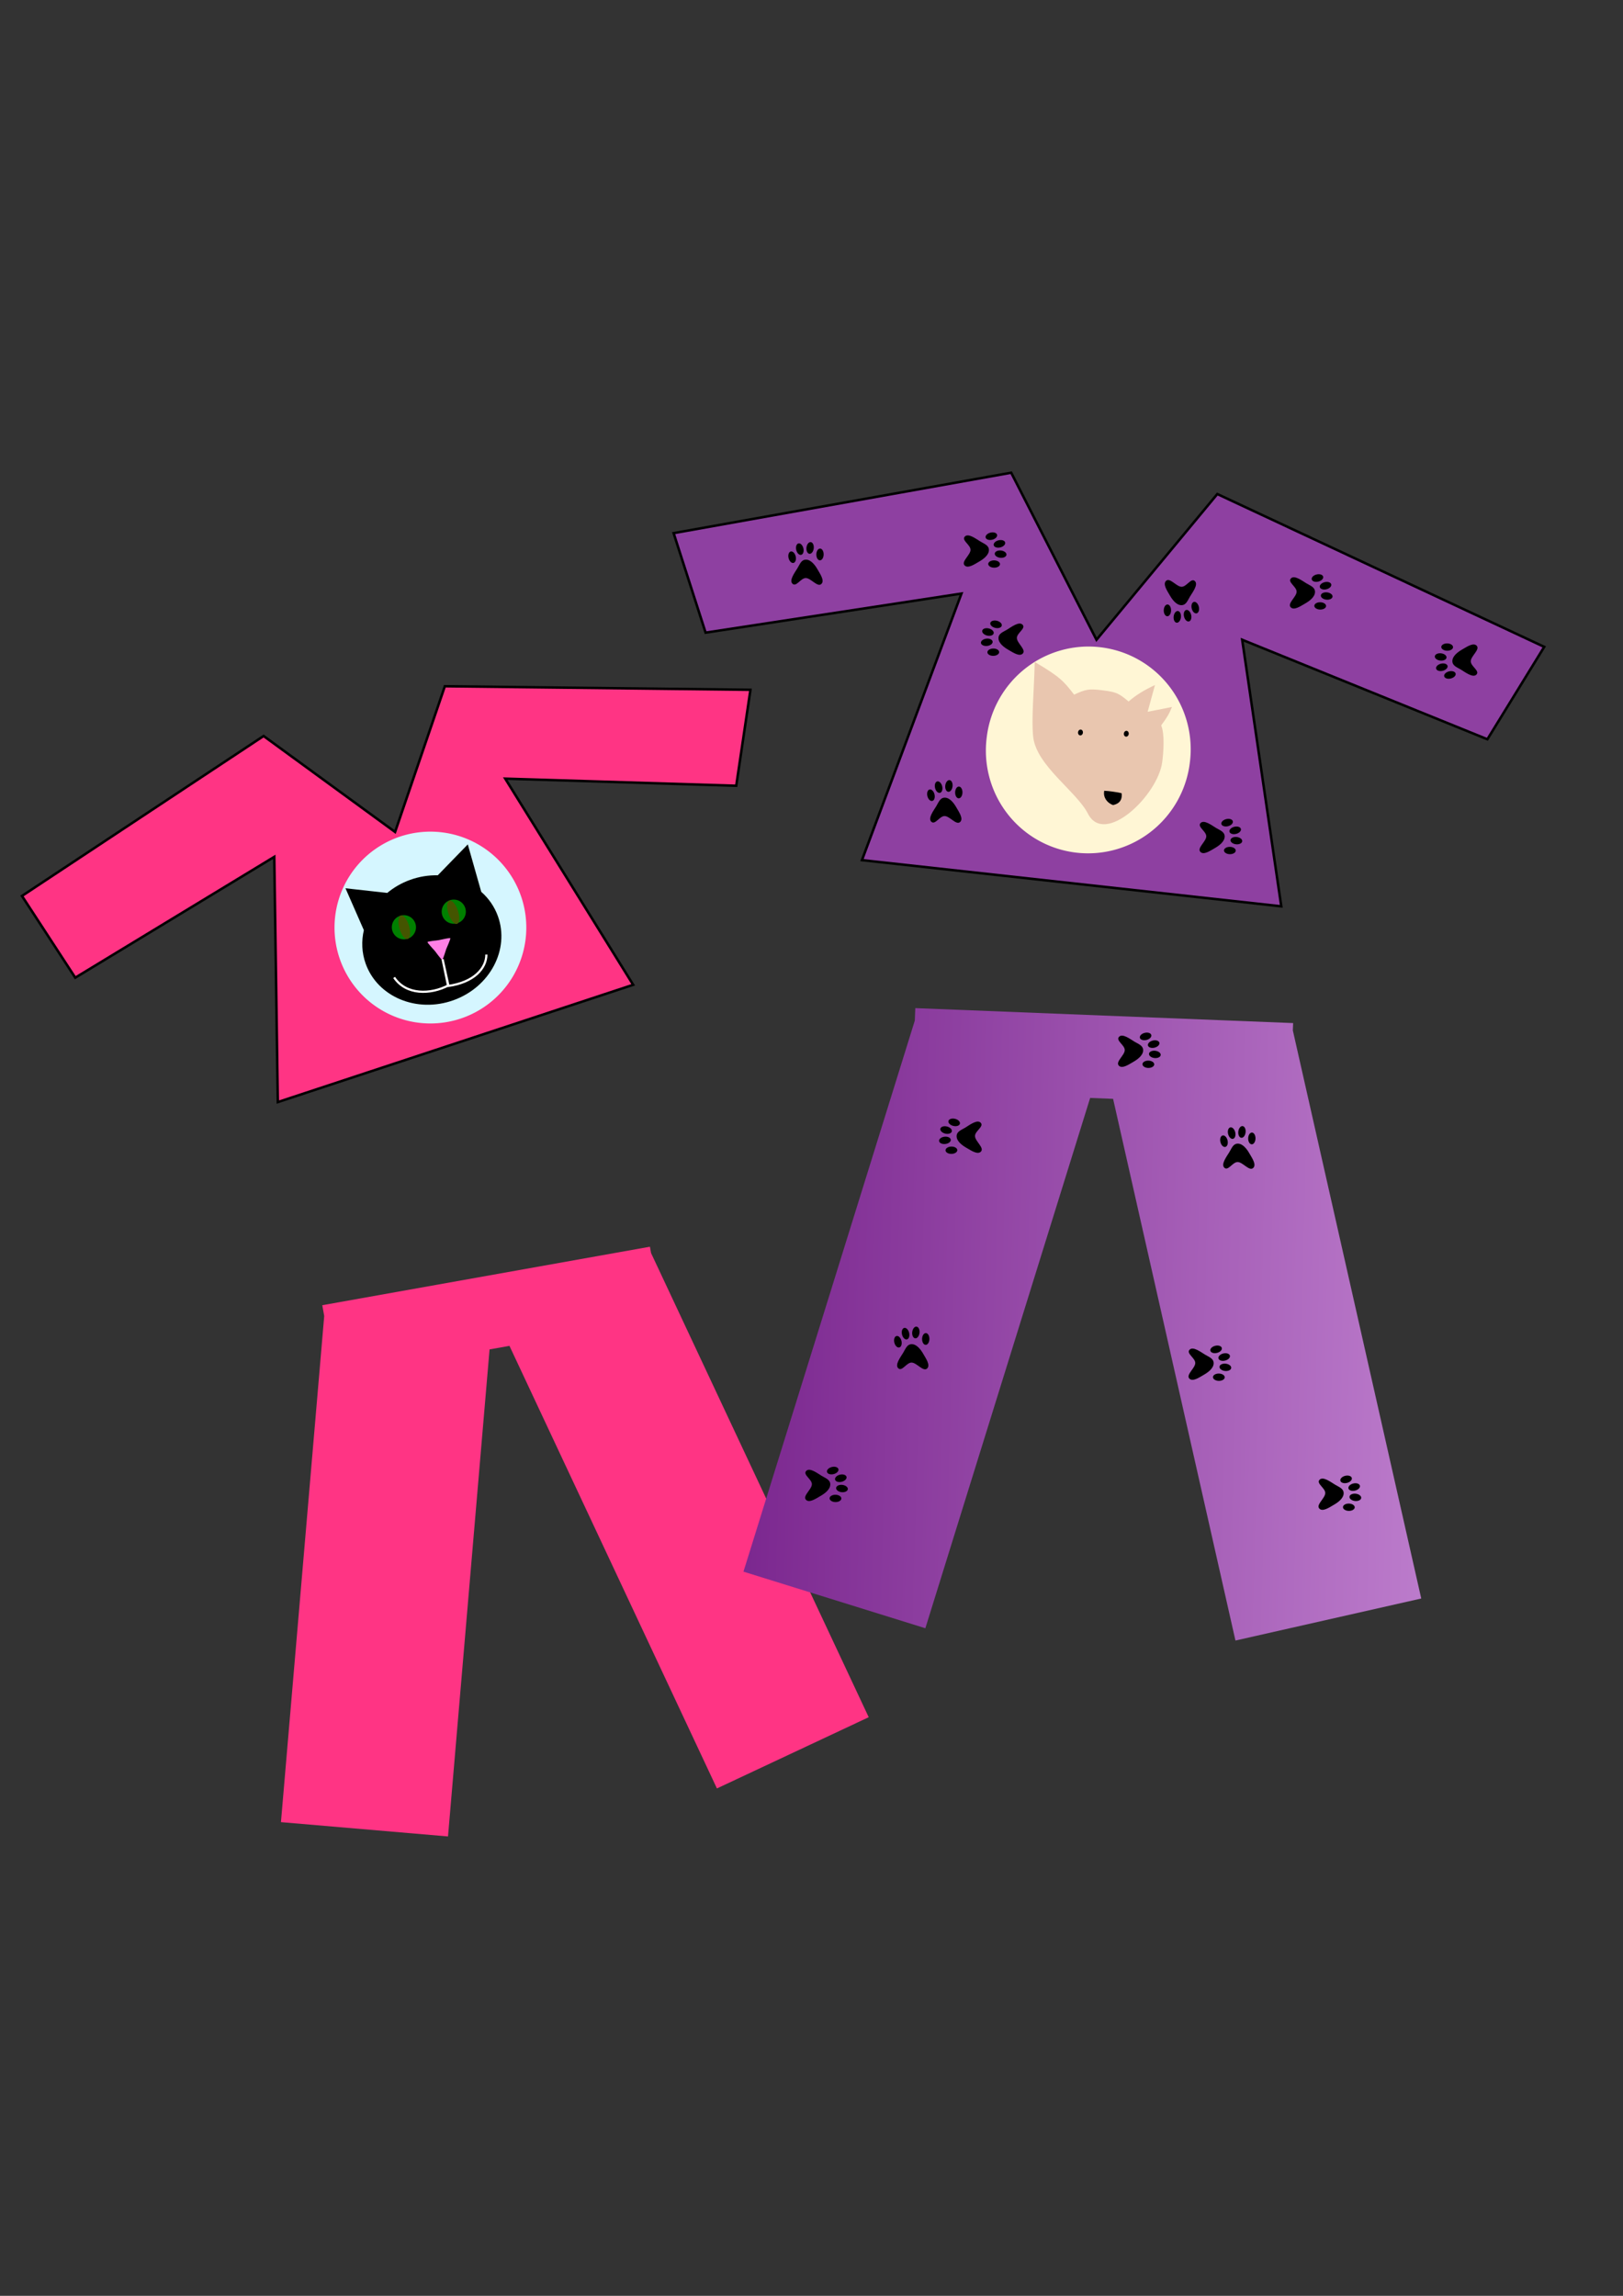 <?xml version="1.0" encoding="UTF-8" standalone="no"?>
<!-- Created with Inkscape (http://www.inkscape.org/) -->

<svg
   xmlns:dc="http://purl.org/dc/elements/1.1/"
   xmlns:cc="http://creativecommons.org/ns#"
   xmlns:rdf="http://www.w3.org/1999/02/22-rdf-syntax-ns#"
   xmlns:svg="http://www.w3.org/2000/svg"
   xmlns="http://www.w3.org/2000/svg"
   xmlns:xlink="http://www.w3.org/1999/xlink"
   xmlns:sodipodi="http://sodipodi.sourceforge.net/DTD/sodipodi-0.dtd"
   xmlns:inkscape="http://www.inkscape.org/namespaces/inkscape"
   width="744.094"
   height="1052.362"
   id="svg4915"
   version="1.1"
   inkscape:version="0.48.4 r9939"
   sodipodi:docname="pajamas2.svg">
  <rect width="100%" height="100%" fill="#333333" stroke="none"/>
  <defs
     id="defs4917">
    <linearGradient
       inkscape:collect="always"
       xlink:href="#linearGradient50743-9"
       id="linearGradient5747"
       x1="1120.8"
       y1="535.591"
       x2="1263.963"
       y2="448.708"
       gradientUnits="userSpaceOnUse" />
    <linearGradient
       id="linearGradient50743-9">
      <stop
         style="stop-color:#ff1b75;stop-opacity:1;"
         offset="0"
         id="stop50745-8" />
      <stop
         style="stop-color:#ffb7d3;stop-opacity:1;"
         offset="1"
         id="stop50747-5" />
    </linearGradient>
    <filter
       inkscape:collect="always"
       id="filter50062"
       color-interpolation-filters="sRGB">
      <feBlend
         inkscape:collect="always"
         mode="screen"
         in2="BackgroundImage"
         id="feBlend50064" />
    </filter>
    <linearGradient
       inkscape:collect="always"
       xlink:href="#linearGradient50727-2"
       id="linearGradient54887"
       gradientUnits="userSpaceOnUse"
       x1="920.835"
       y1="194.093"
       x2="964.313"
       y2="117.416"
       spreadMethod="pad" />
    <linearGradient
       id="linearGradient50727-2">
      <stop
         style="stop-color:#7b278f;stop-opacity:1;"
         offset="0"
         id="stop50729-2" />
      <stop
         style="stop-color:#d79fe5;stop-opacity:1;"
         offset="1"
         id="stop50731-4" />
    </linearGradient>
    <linearGradient
       inkscape:collect="always"
       xlink:href="#linearGradient50727-9"
       id="linearGradient54885"
       gradientUnits="userSpaceOnUse"
       gradientTransform="matrix(0.963,0.269,-0.269,0.963,757.436,-491.116)"
       x1="286.183"
       y1="380.017"
       x2="696.151"
       y2="374.967" />
    <linearGradient
       id="linearGradient50727-9">
      <stop
         style="stop-color:#7b278f;stop-opacity:1;"
         offset="0"
         id="stop50729-7" />
      <stop
         style="stop-color:#d79fe5;stop-opacity:1;"
         offset="1"
         id="stop50731-2" />
    </linearGradient>
    <linearGradient
       y2="374.967"
       x2="696.151"
       y1="380.017"
       x1="286.183"
       gradientTransform="matrix(1.086,0.043,-0.043,1.086,47.883,175.917)"
       gradientUnits="userSpaceOnUse"
       id="linearGradient5036"
       xlink:href="#linearGradient50727-9"
       inkscape:collect="always" />
    <filter
       inkscape:collect="always"
       id="filter50062-8"
       color-interpolation-filters="sRGB">
      <feBlend
         inkscape:collect="always"
         mode="screen"
         in2="BackgroundImage"
         id="feBlend50064-1" />
    </filter>
    <filter
       inkscape:collect="always"
       id="filter50062-5"
       color-interpolation-filters="sRGB">
      <feBlend
         inkscape:collect="always"
         mode="screen"
         in2="BackgroundImage"
         id="feBlend50064-18" />
    </filter>
  </defs>
  <sodipodi:namedview
     id="base"
     pagecolor="#ffffff"
     bordercolor="#666666"
     borderopacity="1.0"
     inkscape:pageopacity="0.0"
     inkscape:pageshadow="2"
     inkscape:zoom="0.98994949"
     inkscape:cx="477.92509"
     inkscape:cy="498.48433"
     inkscape:document-units="px"
     inkscape:current-layer="layer1"
     showgrid="false"
     inkscape:window-width="1871"
     inkscape:window-height="1056"
     inkscape:window-x="49"
     inkscape:window-y="24"
     inkscape:window-maximized="1" />
  <g
     inkscape:label="Layer 1"
     inkscape:groupmode="layer"
     id="layer1">
    <path
       inkscape:connector-curvature="0"
       id="rect47887"
       d="m 147.757,598.287 0.884,4.952 -19.832,232.002 76.59,6.557 19.049,-223.253 9.124,-1.629 95.114,202.875 69.591,-32.651 -99.782,-212.751 -0.521,-2.917 -150.217,26.814 z"
       style="fill:#ff3484;fill-opacity:1;stroke:none;display:inline;enable-background:new" />
    <path
       inkscape:connector-curvature="0"
       id="path50305"
       d="m 419.636,462.102 -0.226,5.71 -78.554,252.606 83.389,25.944 75.552,-243.089 10.521,0.417 56.095,248.302 85.179,-19.269 -58.867,-260.398 0.133,-3.364 -173.222,-6.859 z"
       style="fill:url(#linearGradient5036);fill-opacity:1;stroke:none;display:inline;enable-background:new" />
    <path
       style="fill:#8e40a1;fill-opacity:1;stroke:#000000;stroke-width:1.14px;stroke-linecap:butt;stroke-linejoin:miter;stroke-opacity:1"
       d="m 308.831,244.381 14.663,45.617 117.302,-17.921 -45.617,122.189 192.244,21.179 -17.921,-122.189 112.414,45.617 26.067,-42.359 -149.885,-70.055 -55.392,66.797 -39.101,-76.572 z"
       id="path6266"
       inkscape:connector-curvature="0" />
    <path
       sodipodi:type="arc"
       style="fill:#fff6d5;fill-opacity:1;fill-rule:nonzero;stroke:none;display:inline;enable-background:new"
       id="path5192"
       sodipodi:cx="221.47595"
       sodipodi:cy="198.53075"
       sodipodi:rx="40.658642"
       sodipodi:ry="40.658642"
       d="m 262.135,198.531 a 40.659,40.659 0 1 1 -81.317,0 40.659,40.659 0 1 1 81.317,0 z"
       transform="matrix(1.145,0.144,-0.145,1.151,274.142,83.358)" />
    <path
       sodipodi:nodetypes="cccccsscccccscc"
       inkscape:connector-curvature="0"
       id="path3478-6"
       d="m 529.522,314.025 7.788,10.036 c -7.798,-10.046 0,0 -7.788,-10.036 z m -55.129,-10.579 c -0.309,13.316 -1.6,26.36 -0.702,34.352 1.477,13.179 19.952,25.066 25.066,35.134 7.714,15.184 32.185,-8.492 34.104,-23.721 0.573,-4.55 1.193,-12.653 -0.498,-16.711 2.624,-3.518 3.684,-5.264 4.946,-8.44 l -11.156,2.22 3.359,-12.251 c -4.701,2.124 -8.764,4.612 -12.085,7.527 -4.589,-3.809 -5.469,-4.314 -12.041,-5.142 -6.38,-0.804 -7.655,-0.4 -12.94,1.995 -4.679,-6.027 -6.238,-8.037 -18.054,-14.963 z"
       style="fill:#e9c6af;fill-opacity:1;fill-rule:nonzero;stroke:none;stroke-width:27.145;marker:none;visibility:visible;display:inline;overflow:visible;enable-background:accumulate" />
    <path
       inkscape:connector-curvature="0"
       id="path4202"
       d="m 509.523,368.699 c -2.282,-1.125 -3.627,-3.39 -3.349,-5.64 l 0.073,-0.591 1.891,0.148 c 1.602,0.125 5.965,0.854 6.093,1.018 0.02,0.026 0.042,0.428 0.049,0.895 0.033,2.115 -1.02,3.583 -3.047,4.247 -0.969,0.317 -0.904,0.32 -1.709,-0.077 l 0,0 z"
       style="fill:#000000;fill-opacity:1;stroke:none;display:inline;enable-background:new" />
    <path
       transform="matrix(0.111,0.014,-0.017,0.133,522.226,275.633)"
       d="m -160,470 a 10,10 0 1 1 -20,0 10,10 0 1 1 20,0 z"
       sodipodi:ry="10"
       sodipodi:rx="10"
       sodipodi:cy="470"
       sodipodi:cx="-170"
       id="path4223-6"
       style="fill:#000000;fill-opacity:1;stroke:none;display:inline;enable-background:new"
       sodipodi:type="arc" />
    <path
       transform="matrix(0.111,0.014,-0.017,0.133,543.232,276.208)"
       d="m -160,470 a 10,10 0 1 1 -20,0 10,10 0 1 1 20,0 z"
       sodipodi:ry="10"
       sodipodi:rx="10"
       sodipodi:cy="470"
       sodipodi:cx="-170"
       id="path4223-6-0"
       style="fill:#000000;fill-opacity:1;stroke:none;display:inline;enable-background:new"
       sodipodi:type="arc" />
    <path
       sodipodi:type="arc"
       style="fill:#000000;fill-opacity:0;fill-rule:nonzero;stroke:none"
       id="path5263"
       sodipodi:cx="235"
       sodipodi:cy="408.79074"
       sodipodi:rx="37.857143"
       sodipodi:ry="37.857143"
       d="m 272.857,408.791 a 37.857,37.857 0 1 1 -75.714,0 37.857,37.857 0 1 1 75.714,0 z"
       transform="matrix(1.14,0,0,1.14,-59.985,-36.775)" />
    <path
       style="fill:#ff3484;fill-opacity:1;stroke:#000000;stroke-width:1.14px;stroke-linecap:butt;stroke-linejoin:miter;stroke-opacity:1"
       d="m 10.07,410.688 110.785,-73.314 60.28,43.988 22.809,-66.797 140.11,1.629 -6.517,43.988 -105.897,-3.258 58.651,94.493 -162.919,53.763 -1.629,-112.414 -91.235,55.392 z"
       id="path5265"
       inkscape:connector-curvature="0" />
    <path
       sodipodi:type="arc"
       style="fill:#d5f6ff;fill-opacity:1;fill-rule:nonzero;stroke:none"
       id="path5267"
       sodipodi:cx="254.28572"
       sodipodi:cy="449.50504"
       sodipodi:rx="65.714287"
       sodipodi:ry="65.714287"
       d="m 320,449.505 a 65.714,65.714 0 1 1 -131.429,0 65.714,65.714 0 1 1 131.429,0 z"
       transform="matrix(0.669,0,0,0.669,27.212,124.459)" />
    <path
       style="fill:#000000;fill-opacity:1;fill-rule:nonzero;stroke:none"
       d="m 158.392,407.173 7.388,16.84 1.037,2.353 c -1.163,5.03 -0.981,10.312 0.84,15.39 5.466,15.241 23.478,22.742 40.22,16.737 16.742,-6.004 25.882,-23.243 20.416,-38.484 -1.596,-4.45 -4.264,-8.226 -7.655,-11.211 l -1.149,-4.048 -5.023,-17.689 -12.808,13.182 -0.97,0.981 c -4.135,-0.099 -8.414,0.568 -12.608,2.072 -3.975,1.425 -7.512,3.495 -10.536,6.008 l -0.863,-0.103 -18.291,-2.029 z"
       id="path6517"
       inkscape:connector-curvature="0" />
    <path
       sodipodi:type="star"
       style="fill:#ff80e5;fill-opacity:1;fill-rule:nonzero;stroke:none"
       id="path6524"
       sodipodi:sides="3"
       sodipodi:cx="200.89409"
       sodipodi:cy="429.35059"
       sodipodi:r1="6.1910486"
       sodipodi:r2="12.382097"
       sodipodi:arg1="1.7761917"
       sodipodi:arg2="2.8233893"
       inkscape:flatsided="false"
       inkscape:rounded="0.07"
       inkscape:randomized="0"
       d="m 199.631,435.411 c -0.735,-0.153 -10.263,-1.474 -10.498,-2.187 -0.235,-0.713 6.643,-7.438 7.143,-7.998 0.5,-0.56 6.408,-8.151 7.143,-7.998 0.735,0.153 3.12,9.472 3.355,10.185 0.235,0.713 3.855,9.625 3.355,10.185 -0.5,0.56 -9.763,-2.034 -10.498,-2.187 z"
       inkscape:transform-center-x="-1.5552808"
       inkscape:transform-center-y="0.10347804"
       transform="matrix(0.074,-0.488,0.488,0.074,-22.666,500.212)" />
    <path
       style="fill:none;stroke:#ffffff;stroke-width:1px;stroke-linecap:butt;stroke-linejoin:miter;stroke-opacity:1"
       d="m 180.691,448.038 c 5.52,8.188 16.663,7.923 24.875,3.662 l -2.652,-11.996 2.525,12.248 c 11.878,-1.641 17.538,-8.14 17.551,-14.395"
       id="path6533"
       inkscape:connector-curvature="0"
       sodipodi:nodetypes="ccccc" />
    <path
       sodipodi:type="arc"
       style="fill:#008000;stroke:none"
       id="path6535"
       sodipodi:cx="-121.96429"
       sodipodi:cy="636.82648"
       sodipodi:rx="3.5714285"
       sodipodi:ry="3.5714285"
       d="m -118.393,636.826 a 3.571,3.571 0 1 1 -7.143,0 3.571,3.571 0 1 1 7.143,0 z"
       transform="matrix(1.55,0,0,1.55,397.08,-569.183)" />
    <path
       transform="matrix(1.55,0,0,1.55,374.223,-562.04)"
       d="m -118.393,636.826 a 3.571,3.571 0 1 1 -7.143,0 3.571,3.571 0 1 1 7.143,0 z"
       sodipodi:ry="3.5714285"
       sodipodi:rx="3.5714285"
       sodipodi:cy="636.82648"
       sodipodi:cx="-121.96429"
       id="path6537"
       style="fill:#008000;stroke:none"
       sodipodi:type="arc" />
    <path
       sodipodi:type="arc"
       style="fill:#445500;fill-opacity:1;fill-rule:nonzero;stroke:none"
       id="path6539"
       sodipodi:cx="185.67867"
       sodipodi:cy="427.07776"
       sodipodi:rx="2.841054"
       sodipodi:ry="6.4397225"
       d="m 188.52,427.078 a 2.841,6.44 0 1 1 -5.682,0 2.841,6.44 0 1 1 5.682,0 z"
       transform="matrix(0.754,-0.276,0.25,0.833,-61.429,120.522)"
       inkscape:transform-center-x="1.9050225"
       inkscape:transform-center-y="-2.3265394" />
    <path
       inkscape:transform-center-y="-2.2524459"
       inkscape:transform-center-x="1.9920818"
       transform="matrix(0.743,-0.304,0.281,0.823,-50.185,123.117)"
       d="m 188.52,427.078 a 2.841,6.44 0 1 1 -5.682,0 2.841,6.44 0 1 1 5.682,0 z"
       sodipodi:ry="6.4397225"
       sodipodi:rx="2.841054"
       sodipodi:cy="427.07776"
       sodipodi:cx="185.67867"
       id="path6541"
       style="fill:#445500;fill-opacity:1;fill-rule:nonzero;stroke:none"
       sodipodi:type="arc" />
    <g
       style="stroke:none;display:inline;enable-background:new"
       id="g50703"
       transform="matrix(-0.671,-0.502,-0.502,0.671,1218.274,828.913)">
      <path
         sodipodi:nodetypes="sssssss"
         inkscape:connector-curvature="0"
         id="path50705"
         d="m 916.677,368.716 c 2.154,1.537 1.286,3.967 1.018,6.6 -0.284,2.798 -0.186,8.171 -2.986,8.433 -2.749,0.257 -1.674,-5.212 -3.893,-6.856 -2.261,-1.675 -8.185,0.321 -8.745,-2.437 -0.541,-2.665 3.834,-4.062 6.325,-5.152 2.48,-1.086 6.077,-2.161 8.281,-0.588 z"
         inkscape:transform-center-y="0.62285292"
         inkscape:transform-center-x="2.2694014"
         style="fill:#000000;fill-opacity:1;fill-rule:nonzero;stroke:none;display:inline" />
      <path
         inkscape:transform-center-y="2.0894931"
         inkscape:transform-center-x="1.8904937"
         transform="matrix(0.65,0.468,-0.468,0.65,838.455,145.921)"
         d="m 234.911,164.951 c 0,2.219 -1.119,4.018 -2.5,4.018 -1.381,0 -2.5,-1.799 -2.5,-4.018 0,-2.219 1.119,-4.018 2.5,-4.018 1.381,0 2.5,1.799 2.5,4.018 z"
         sodipodi:ry="4.0178571"
         sodipodi:rx="2.5"
         sodipodi:cy="164.95146"
         sodipodi:cx="232.41072"
         id="path50707"
         style="fill:#000000;fill-opacity:1;fill-rule:nonzero;stroke:none;display:inline"
         sodipodi:type="arc" />
      <path
         transform="matrix(0.691,0.406,-0.406,0.691,825.158,153.962)"
         sodipodi:type="arc"
         style="fill:#000000;fill-opacity:1;fill-rule:nonzero;stroke:none;display:inline"
         id="path50709"
         sodipodi:cx="232.41072"
         sodipodi:cy="164.95146"
         sodipodi:rx="2.5"
         sodipodi:ry="4.0178571"
         d="m 234.911,164.951 c 0,2.219 -1.119,4.018 -2.5,4.018 -1.381,0 -2.5,-1.799 -2.5,-4.018 0,-2.219 1.119,-4.018 2.5,-4.018 1.381,0 2.5,1.799 2.5,4.018 z" />
      <path
         inkscape:transform-center-y="1.9899934"
         inkscape:transform-center-x="0.89549703"
         d="m 234.911,164.951 c 0,2.219 -1.119,4.018 -2.5,4.018 -1.381,0 -2.5,-1.799 -2.5,-4.018 0,-2.219 1.119,-4.018 2.5,-4.018 1.381,0 2.5,1.799 2.5,4.018 z"
         sodipodi:ry="4.0178571"
         sodipodi:rx="2.5"
         sodipodi:cy="164.95146"
         sodipodi:cx="232.41072"
         id="path50711"
         style="fill:#000000;fill-opacity:1;fill-rule:nonzero;stroke:none;display:inline"
         sodipodi:type="arc"
         transform="matrix(0.511,0.617,-0.617,0.511,905.922,138.498)" />
      <path
         transform="matrix(0.511,0.617,-0.617,0.511,906.639,144.557)"
         sodipodi:type="arc"
         style="fill:#000000;fill-opacity:1;fill-rule:nonzero;stroke:none;display:inline"
         id="path50713"
         sodipodi:cx="232.41072"
         sodipodi:cy="164.95146"
         sodipodi:rx="2.5"
         sodipodi:ry="4.0178571"
         d="m 234.911,164.951 c 0,2.219 -1.119,4.018 -2.5,4.018 -1.381,0 -2.5,-1.799 -2.5,-4.018 0,-2.219 1.119,-4.018 2.5,-4.018 1.381,0 2.5,1.799 2.5,4.018 z"
         inkscape:transform-center-x="0.89549703"
         inkscape:transform-center-y="1.9899934" />
    </g>
    <g
       transform="matrix(-0.671,-0.502,-0.502,0.671,1367.777,736.989)"
       id="g6627"
       style="stroke:none;display:inline;enable-background:new">
      <path
         style="fill:#000000;fill-opacity:1;fill-rule:nonzero;stroke:none;display:inline"
         inkscape:transform-center-x="2.2694014"
         inkscape:transform-center-y="0.62285292"
         d="m 916.677,368.716 c 2.154,1.537 1.286,3.967 1.018,6.6 -0.284,2.798 -0.186,8.171 -2.986,8.433 -2.749,0.257 -1.674,-5.212 -3.893,-6.856 -2.261,-1.675 -8.185,0.321 -8.745,-2.437 -0.541,-2.665 3.834,-4.062 6.325,-5.152 2.48,-1.086 6.077,-2.161 8.281,-0.588 z"
         id="path6629"
         inkscape:connector-curvature="0"
         sodipodi:nodetypes="sssssss" />
      <path
         sodipodi:type="arc"
         style="fill:#000000;fill-opacity:1;fill-rule:nonzero;stroke:none;display:inline"
         id="path6631"
         sodipodi:cx="232.41072"
         sodipodi:cy="164.95146"
         sodipodi:rx="2.5"
         sodipodi:ry="4.0178571"
         d="m 234.911,164.951 c 0,2.219 -1.119,4.018 -2.5,4.018 -1.381,0 -2.5,-1.799 -2.5,-4.018 0,-2.219 1.119,-4.018 2.5,-4.018 1.381,0 2.5,1.799 2.5,4.018 z"
         transform="matrix(0.65,0.468,-0.468,0.65,838.455,145.921)"
         inkscape:transform-center-x="1.8904937"
         inkscape:transform-center-y="2.0894931" />
      <path
         d="m 234.911,164.951 c 0,2.219 -1.119,4.018 -2.5,4.018 -1.381,0 -2.5,-1.799 -2.5,-4.018 0,-2.219 1.119,-4.018 2.5,-4.018 1.381,0 2.5,1.799 2.5,4.018 z"
         sodipodi:ry="4.0178571"
         sodipodi:rx="2.5"
         sodipodi:cy="164.95146"
         sodipodi:cx="232.41072"
         id="path6633"
         style="fill:#000000;fill-opacity:1;fill-rule:nonzero;stroke:none;display:inline"
         sodipodi:type="arc"
         transform="matrix(0.691,0.406,-0.406,0.691,825.158,153.962)" />
      <path
         transform="matrix(0.511,0.617,-0.617,0.511,905.922,138.498)"
         sodipodi:type="arc"
         style="fill:#000000;fill-opacity:1;fill-rule:nonzero;stroke:none;display:inline"
         id="path6635"
         sodipodi:cx="232.41072"
         sodipodi:cy="164.95146"
         sodipodi:rx="2.5"
         sodipodi:ry="4.0178571"
         d="m 234.911,164.951 c 0,2.219 -1.119,4.018 -2.5,4.018 -1.381,0 -2.5,-1.799 -2.5,-4.018 0,-2.219 1.119,-4.018 2.5,-4.018 1.381,0 2.5,1.799 2.5,4.018 z"
         inkscape:transform-center-x="0.89549703"
         inkscape:transform-center-y="1.9899934" />
      <path
         inkscape:transform-center-y="1.9899934"
         inkscape:transform-center-x="0.89549703"
         d="m 234.911,164.951 c 0,2.219 -1.119,4.018 -2.5,4.018 -1.381,0 -2.5,-1.799 -2.5,-4.018 0,-2.219 1.119,-4.018 2.5,-4.018 1.381,0 2.5,1.799 2.5,4.018 z"
         sodipodi:ry="4.0178571"
         sodipodi:rx="2.5"
         sodipodi:cy="164.95146"
         sodipodi:cx="232.41072"
         id="path6637"
         style="fill:#000000;fill-opacity:1;fill-rule:nonzero;stroke:none;display:inline"
         sodipodi:type="arc"
         transform="matrix(0.511,0.617,-0.617,0.511,906.639,144.557)" />
    </g>
    <g
       style="stroke:none;display:inline;enable-background:new"
       id="g6639"
       transform="matrix(-0.671,-0.502,-0.502,0.671,1233.426,578.395)">
      <path
         sodipodi:nodetypes="sssssss"
         inkscape:connector-curvature="0"
         id="path6641"
         d="m 916.677,368.716 c 2.154,1.537 1.286,3.967 1.018,6.6 -0.284,2.798 -0.186,8.171 -2.986,8.433 -2.749,0.257 -1.674,-5.212 -3.893,-6.856 -2.261,-1.675 -8.185,0.321 -8.745,-2.437 -0.541,-2.665 3.834,-4.062 6.325,-5.152 2.48,-1.086 6.077,-2.161 8.281,-0.588 z"
         inkscape:transform-center-y="0.62285292"
         inkscape:transform-center-x="2.2694014"
         style="fill:#000000;fill-opacity:1;fill-rule:nonzero;stroke:none;display:inline" />
      <path
         inkscape:transform-center-y="2.0894931"
         inkscape:transform-center-x="1.8904937"
         transform="matrix(0.65,0.468,-0.468,0.65,838.455,145.921)"
         d="m 234.911,164.951 c 0,2.219 -1.119,4.018 -2.5,4.018 -1.381,0 -2.5,-1.799 -2.5,-4.018 0,-2.219 1.119,-4.018 2.5,-4.018 1.381,0 2.5,1.799 2.5,4.018 z"
         sodipodi:ry="4.0178571"
         sodipodi:rx="2.5"
         sodipodi:cy="164.95146"
         sodipodi:cx="232.41072"
         id="path6643"
         style="fill:#000000;fill-opacity:1;fill-rule:nonzero;stroke:none;display:inline"
         sodipodi:type="arc" />
      <path
         transform="matrix(0.691,0.406,-0.406,0.691,825.158,153.962)"
         sodipodi:type="arc"
         style="fill:#000000;fill-opacity:1;fill-rule:nonzero;stroke:none;display:inline"
         id="path6645"
         sodipodi:cx="232.41072"
         sodipodi:cy="164.95146"
         sodipodi:rx="2.5"
         sodipodi:ry="4.0178571"
         d="m 234.911,164.951 c 0,2.219 -1.119,4.018 -2.5,4.018 -1.381,0 -2.5,-1.799 -2.5,-4.018 0,-2.219 1.119,-4.018 2.5,-4.018 1.381,0 2.5,1.799 2.5,4.018 z" />
      <path
         inkscape:transform-center-y="1.9899934"
         inkscape:transform-center-x="0.89549703"
         d="m 234.911,164.951 c 0,2.219 -1.119,4.018 -2.5,4.018 -1.381,0 -2.5,-1.799 -2.5,-4.018 0,-2.219 1.119,-4.018 2.5,-4.018 1.381,0 2.5,1.799 2.5,4.018 z"
         sodipodi:ry="4.0178571"
         sodipodi:rx="2.5"
         sodipodi:cy="164.95146"
         sodipodi:cx="232.41072"
         id="path6647"
         style="fill:#000000;fill-opacity:1;fill-rule:nonzero;stroke:none;display:inline"
         sodipodi:type="arc"
         transform="matrix(0.511,0.617,-0.617,0.511,905.922,138.498)" />
      <path
         transform="matrix(0.511,0.617,-0.617,0.511,906.639,144.557)"
         sodipodi:type="arc"
         style="fill:#000000;fill-opacity:1;fill-rule:nonzero;stroke:none;display:inline"
         id="path6649"
         sodipodi:cx="232.41072"
         sodipodi:cy="164.95146"
         sodipodi:rx="2.5"
         sodipodi:ry="4.0178571"
         d="m 234.911,164.951 c 0,2.219 -1.119,4.018 -2.5,4.018 -1.381,0 -2.5,-1.799 -2.5,-4.018 0,-2.219 1.119,-4.018 2.5,-4.018 1.381,0 2.5,1.799 2.5,4.018 z"
         inkscape:transform-center-x="0.89549703"
         inkscape:transform-center-y="1.9899934" />
    </g>
    <g
       transform="matrix(0.502,-0.671,-0.671,-0.502,240.622,1052.392)"
       id="g6651"
       style="stroke:none;display:inline;enable-background:new">
      <path
         style="fill:#000000;fill-opacity:1;fill-rule:nonzero;stroke:none;display:inline"
         inkscape:transform-center-x="2.2694014"
         inkscape:transform-center-y="0.62285292"
         d="m 916.677,368.716 c 2.154,1.537 1.286,3.967 1.018,6.6 -0.284,2.798 -0.186,8.171 -2.986,8.433 -2.749,0.257 -1.674,-5.212 -3.893,-6.856 -2.261,-1.675 -8.185,0.321 -8.745,-2.437 -0.541,-2.665 3.834,-4.062 6.325,-5.152 2.48,-1.086 6.077,-2.161 8.281,-0.588 z"
         id="path6653"
         inkscape:connector-curvature="0"
         sodipodi:nodetypes="sssssss" />
      <path
         sodipodi:type="arc"
         style="fill:#000000;fill-opacity:1;fill-rule:nonzero;stroke:none;display:inline"
         id="path6655"
         sodipodi:cx="232.41072"
         sodipodi:cy="164.95146"
         sodipodi:rx="2.5"
         sodipodi:ry="4.0178571"
         d="m 234.911,164.951 c 0,2.219 -1.119,4.018 -2.5,4.018 -1.381,0 -2.5,-1.799 -2.5,-4.018 0,-2.219 1.119,-4.018 2.5,-4.018 1.381,0 2.5,1.799 2.5,4.018 z"
         transform="matrix(0.65,0.468,-0.468,0.65,838.455,145.921)"
         inkscape:transform-center-x="1.8904937"
         inkscape:transform-center-y="2.0894931" />
      <path
         d="m 234.911,164.951 c 0,2.219 -1.119,4.018 -2.5,4.018 -1.381,0 -2.5,-1.799 -2.5,-4.018 0,-2.219 1.119,-4.018 2.5,-4.018 1.381,0 2.5,1.799 2.5,4.018 z"
         sodipodi:ry="4.0178571"
         sodipodi:rx="2.5"
         sodipodi:cy="164.95146"
         sodipodi:cx="232.41072"
         id="path6657"
         style="fill:#000000;fill-opacity:1;fill-rule:nonzero;stroke:none;display:inline"
         sodipodi:type="arc"
         transform="matrix(0.691,0.406,-0.406,0.691,825.158,153.962)" />
      <path
         transform="matrix(0.511,0.617,-0.617,0.511,905.922,138.498)"
         sodipodi:type="arc"
         style="fill:#000000;fill-opacity:1;fill-rule:nonzero;stroke:none;display:inline"
         id="path6659"
         sodipodi:cx="232.41072"
         sodipodi:cy="164.95146"
         sodipodi:rx="2.5"
         sodipodi:ry="4.0178571"
         d="m 234.911,164.951 c 0,2.219 -1.119,4.018 -2.5,4.018 -1.381,0 -2.5,-1.799 -2.5,-4.018 0,-2.219 1.119,-4.018 2.5,-4.018 1.381,0 2.5,1.799 2.5,4.018 z"
         inkscape:transform-center-x="0.89549703"
         inkscape:transform-center-y="1.9899934" />
      <path
         inkscape:transform-center-y="1.9899934"
         inkscape:transform-center-x="0.89549703"
         d="m 234.911,164.951 c 0,2.219 -1.119,4.018 -2.5,4.018 -1.381,0 -2.5,-1.799 -2.5,-4.018 0,-2.219 1.119,-4.018 2.5,-4.018 1.381,0 2.5,1.799 2.5,4.018 z"
         sodipodi:ry="4.0178571"
         sodipodi:rx="2.5"
         sodipodi:cy="164.95146"
         sodipodi:cx="232.41072"
         id="path6661"
         style="fill:#000000;fill-opacity:1;fill-rule:nonzero;stroke:none;display:inline"
         sodipodi:type="arc"
         transform="matrix(0.511,0.617,-0.617,0.511,906.639,144.557)" />
    </g>
    <g
       style="stroke:none;display:inline;enable-background:new"
       id="g6663"
       transform="matrix(0.502,-0.671,-0.671,-0.502,348.708,1183.712)">
      <path
         sodipodi:nodetypes="sssssss"
         inkscape:connector-curvature="0"
         id="path6665"
         d="m 916.677,368.716 c 2.154,1.537 1.286,3.967 1.018,6.6 -0.284,2.798 -0.186,8.171 -2.986,8.433 -2.749,0.257 -1.674,-5.212 -3.893,-6.856 -2.261,-1.675 -8.185,0.321 -8.745,-2.437 -0.541,-2.665 3.834,-4.062 6.325,-5.152 2.48,-1.086 6.077,-2.161 8.281,-0.588 z"
         inkscape:transform-center-y="0.62285292"
         inkscape:transform-center-x="2.2694014"
         style="fill:#000000;fill-opacity:1;fill-rule:nonzero;stroke:none;display:inline" />
      <path
         inkscape:transform-center-y="2.0894931"
         inkscape:transform-center-x="1.8904937"
         transform="matrix(0.65,0.468,-0.468,0.65,838.455,145.921)"
         d="m 234.911,164.951 c 0,2.219 -1.119,4.018 -2.5,4.018 -1.381,0 -2.5,-1.799 -2.5,-4.018 0,-2.219 1.119,-4.018 2.5,-4.018 1.381,0 2.5,1.799 2.5,4.018 z"
         sodipodi:ry="4.0178571"
         sodipodi:rx="2.5"
         sodipodi:cy="164.95146"
         sodipodi:cx="232.41072"
         id="path6667"
         style="fill:#000000;fill-opacity:1;fill-rule:nonzero;stroke:none;display:inline"
         sodipodi:type="arc" />
      <path
         transform="matrix(0.691,0.406,-0.406,0.691,825.158,153.962)"
         sodipodi:type="arc"
         style="fill:#000000;fill-opacity:1;fill-rule:nonzero;stroke:none;display:inline"
         id="path6669"
         sodipodi:cx="232.41072"
         sodipodi:cy="164.95146"
         sodipodi:rx="2.5"
         sodipodi:ry="4.0178571"
         d="m 234.911,164.951 c 0,2.219 -1.119,4.018 -2.5,4.018 -1.381,0 -2.5,-1.799 -2.5,-4.018 0,-2.219 1.119,-4.018 2.5,-4.018 1.381,0 2.5,1.799 2.5,4.018 z" />
      <path
         inkscape:transform-center-y="1.9899934"
         inkscape:transform-center-x="0.89549703"
         d="m 234.911,164.951 c 0,2.219 -1.119,4.018 -2.5,4.018 -1.381,0 -2.5,-1.799 -2.5,-4.018 0,-2.219 1.119,-4.018 2.5,-4.018 1.381,0 2.5,1.799 2.5,4.018 z"
         sodipodi:ry="4.0178571"
         sodipodi:rx="2.5"
         sodipodi:cy="164.95146"
         sodipodi:cx="232.41072"
         id="path6671"
         style="fill:#000000;fill-opacity:1;fill-rule:nonzero;stroke:none;display:inline"
         sodipodi:type="arc"
         transform="matrix(0.511,0.617,-0.617,0.511,905.922,138.498)" />
      <path
         transform="matrix(0.511,0.617,-0.617,0.511,906.639,144.557)"
         sodipodi:type="arc"
         style="fill:#000000;fill-opacity:1;fill-rule:nonzero;stroke:none;display:inline"
         id="path6673"
         sodipodi:cx="232.41072"
         sodipodi:cy="164.95146"
         sodipodi:rx="2.5"
         sodipodi:ry="4.0178571"
         d="m 234.911,164.951 c 0,2.219 -1.119,4.018 -2.5,4.018 -1.381,0 -2.5,-1.799 -2.5,-4.018 0,-2.219 1.119,-4.018 2.5,-4.018 1.381,0 2.5,1.799 2.5,4.018 z"
         inkscape:transform-center-x="0.89549703"
         inkscape:transform-center-y="1.9899934" />
    </g>
    <g
       transform="matrix(-0.502,-0.671,0.671,-0.502,651.343,1321.093)"
       id="g6675"
       style="stroke:none;display:inline;enable-background:new">
      <path
         style="fill:#000000;fill-opacity:1;fill-rule:nonzero;stroke:none;display:inline"
         inkscape:transform-center-x="2.2694014"
         inkscape:transform-center-y="0.62285292"
         d="m 916.677,368.716 c 2.154,1.537 1.286,3.967 1.018,6.6 -0.284,2.798 -0.186,8.171 -2.986,8.433 -2.749,0.257 -1.674,-5.212 -3.893,-6.856 -2.261,-1.675 -8.185,0.321 -8.745,-2.437 -0.541,-2.665 3.834,-4.062 6.325,-5.152 2.48,-1.086 6.077,-2.161 8.281,-0.588 z"
         id="path6677"
         inkscape:connector-curvature="0"
         sodipodi:nodetypes="sssssss" />
      <path
         sodipodi:type="arc"
         style="fill:#000000;fill-opacity:1;fill-rule:nonzero;stroke:none;display:inline"
         id="path6679"
         sodipodi:cx="232.41072"
         sodipodi:cy="164.95146"
         sodipodi:rx="2.5"
         sodipodi:ry="4.0178571"
         d="m 234.911,164.951 c 0,2.219 -1.119,4.018 -2.5,4.018 -1.381,0 -2.5,-1.799 -2.5,-4.018 0,-2.219 1.119,-4.018 2.5,-4.018 1.381,0 2.5,1.799 2.5,4.018 z"
         transform="matrix(0.65,0.468,-0.468,0.65,838.455,145.921)"
         inkscape:transform-center-x="1.8904937"
         inkscape:transform-center-y="2.0894931" />
      <path
         d="m 234.911,164.951 c 0,2.219 -1.119,4.018 -2.5,4.018 -1.381,0 -2.5,-1.799 -2.5,-4.018 0,-2.219 1.119,-4.018 2.5,-4.018 1.381,0 2.5,1.799 2.5,4.018 z"
         sodipodi:ry="4.0178571"
         sodipodi:rx="2.5"
         sodipodi:cy="164.95146"
         sodipodi:cx="232.41072"
         id="path6681"
         style="fill:#000000;fill-opacity:1;fill-rule:nonzero;stroke:none;display:inline"
         sodipodi:type="arc"
         transform="matrix(0.691,0.406,-0.406,0.691,825.158,153.962)" />
      <path
         transform="matrix(0.511,0.617,-0.617,0.511,905.922,138.498)"
         sodipodi:type="arc"
         style="fill:#000000;fill-opacity:1;fill-rule:nonzero;stroke:none;display:inline"
         id="path6683"
         sodipodi:cx="232.41072"
         sodipodi:cy="164.95146"
         sodipodi:rx="2.5"
         sodipodi:ry="4.0178571"
         d="m 234.911,164.951 c 0,2.219 -1.119,4.018 -2.5,4.018 -1.381,0 -2.5,-1.799 -2.5,-4.018 0,-2.219 1.119,-4.018 2.5,-4.018 1.381,0 2.5,1.799 2.5,4.018 z"
         inkscape:transform-center-x="0.89549703"
         inkscape:transform-center-y="1.9899934" />
      <path
         inkscape:transform-center-y="1.9899934"
         inkscape:transform-center-x="0.89549703"
         d="m 234.911,164.951 c 0,2.219 -1.119,4.018 -2.5,4.018 -1.381,0 -2.5,-1.799 -2.5,-4.018 0,-2.219 1.119,-4.018 2.5,-4.018 1.381,0 2.5,1.799 2.5,4.018 z"
         sodipodi:ry="4.0178571"
         sodipodi:rx="2.5"
         sodipodi:cy="164.95146"
         sodipodi:cx="232.41072"
         id="path6685"
         style="fill:#000000;fill-opacity:1;fill-rule:nonzero;stroke:none;display:inline"
         sodipodi:type="arc"
         transform="matrix(0.511,0.617,-0.617,0.511,906.639,144.557)" />
    </g>
    <g
       style="stroke:none;display:inline;enable-background:new"
       id="g6687"
       transform="matrix(-0.502,-0.671,0.671,-0.502,670.536,1092.798)">
      <path
         sodipodi:nodetypes="sssssss"
         inkscape:connector-curvature="0"
         id="path6689"
         d="m 916.677,368.716 c 2.154,1.537 1.286,3.967 1.018,6.6 -0.284,2.798 -0.186,8.171 -2.986,8.433 -2.749,0.257 -1.674,-5.212 -3.893,-6.856 -2.261,-1.675 -8.185,0.321 -8.745,-2.437 -0.541,-2.665 3.834,-4.062 6.325,-5.152 2.48,-1.086 6.077,-2.161 8.281,-0.588 z"
         inkscape:transform-center-y="0.62285292"
         inkscape:transform-center-x="2.2694014"
         style="fill:#000000;fill-opacity:1;fill-rule:nonzero;stroke:none;display:inline" />
      <path
         inkscape:transform-center-y="2.0894931"
         inkscape:transform-center-x="1.8904937"
         transform="matrix(0.65,0.468,-0.468,0.65,838.455,145.921)"
         d="m 234.911,164.951 c 0,2.219 -1.119,4.018 -2.5,4.018 -1.381,0 -2.5,-1.799 -2.5,-4.018 0,-2.219 1.119,-4.018 2.5,-4.018 1.381,0 2.5,1.799 2.5,4.018 z"
         sodipodi:ry="4.0178571"
         sodipodi:rx="2.5"
         sodipodi:cy="164.95146"
         sodipodi:cx="232.41072"
         id="path6691"
         style="fill:#000000;fill-opacity:1;fill-rule:nonzero;stroke:none;display:inline"
         sodipodi:type="arc" />
      <path
         transform="matrix(0.691,0.406,-0.406,0.691,825.158,153.962)"
         sodipodi:type="arc"
         style="fill:#000000;fill-opacity:1;fill-rule:nonzero;stroke:none;display:inline"
         id="path6693"
         sodipodi:cx="232.41072"
         sodipodi:cy="164.95146"
         sodipodi:rx="2.5"
         sodipodi:ry="4.0178571"
         d="m 234.911,164.951 c 0,2.219 -1.119,4.018 -2.5,4.018 -1.381,0 -2.5,-1.799 -2.5,-4.018 0,-2.219 1.119,-4.018 2.5,-4.018 1.381,0 2.5,1.799 2.5,4.018 z" />
      <path
         inkscape:transform-center-y="1.9899934"
         inkscape:transform-center-x="0.89549703"
         d="m 234.911,164.951 c 0,2.219 -1.119,4.018 -2.5,4.018 -1.381,0 -2.5,-1.799 -2.5,-4.018 0,-2.219 1.119,-4.018 2.5,-4.018 1.381,0 2.5,1.799 2.5,4.018 z"
         sodipodi:ry="4.0178571"
         sodipodi:rx="2.5"
         sodipodi:cy="164.95146"
         sodipodi:cx="232.41072"
         id="path6695"
         style="fill:#000000;fill-opacity:1;fill-rule:nonzero;stroke:none;display:inline"
         sodipodi:type="arc"
         transform="matrix(0.511,0.617,-0.617,0.511,905.922,138.498)" />
      <path
         transform="matrix(0.511,0.617,-0.617,0.511,906.639,144.557)"
         sodipodi:type="arc"
         style="fill:#000000;fill-opacity:1;fill-rule:nonzero;stroke:none;display:inline"
         id="path6697"
         sodipodi:cx="232.41072"
         sodipodi:cy="164.95146"
         sodipodi:rx="2.5"
         sodipodi:ry="4.0178571"
         d="m 234.911,164.951 c 0,2.219 -1.119,4.018 -2.5,4.018 -1.381,0 -2.5,-1.799 -2.5,-4.018 0,-2.219 1.119,-4.018 2.5,-4.018 1.381,0 2.5,1.799 2.5,4.018 z"
         inkscape:transform-center-x="0.89549703"
         inkscape:transform-center-y="1.9899934" />
    </g>
    <g
       transform="matrix(-0.671,-0.502,-0.502,0.671,1169.787,469.299)"
       id="g6699"
       style="stroke:none;display:inline;enable-background:new">
      <path
         style="fill:#000000;fill-opacity:1;fill-rule:nonzero;stroke:none;display:inline"
         inkscape:transform-center-x="2.2694014"
         inkscape:transform-center-y="0.62285292"
         d="m 916.677,368.716 c 2.154,1.537 1.286,3.967 1.018,6.6 -0.284,2.798 -0.186,8.171 -2.986,8.433 -2.749,0.257 -1.674,-5.212 -3.893,-6.856 -2.261,-1.675 -8.185,0.321 -8.745,-2.437 -0.541,-2.665 3.834,-4.062 6.325,-5.152 2.48,-1.086 6.077,-2.161 8.281,-0.588 z"
         id="path6701"
         inkscape:connector-curvature="0"
         sodipodi:nodetypes="sssssss" />
      <path
         sodipodi:type="arc"
         style="fill:#000000;fill-opacity:1;fill-rule:nonzero;stroke:none;display:inline"
         id="path6703"
         sodipodi:cx="232.41072"
         sodipodi:cy="164.95146"
         sodipodi:rx="2.5"
         sodipodi:ry="4.0178571"
         d="m 234.911,164.951 c 0,2.219 -1.119,4.018 -2.5,4.018 -1.381,0 -2.5,-1.799 -2.5,-4.018 0,-2.219 1.119,-4.018 2.5,-4.018 1.381,0 2.5,1.799 2.5,4.018 z"
         transform="matrix(0.65,0.468,-0.468,0.65,838.455,145.921)"
         inkscape:transform-center-x="1.8904937"
         inkscape:transform-center-y="2.0894931" />
      <path
         d="m 234.911,164.951 c 0,2.219 -1.119,4.018 -2.5,4.018 -1.381,0 -2.5,-1.799 -2.5,-4.018 0,-2.219 1.119,-4.018 2.5,-4.018 1.381,0 2.5,1.799 2.5,4.018 z"
         sodipodi:ry="4.0178571"
         sodipodi:rx="2.5"
         sodipodi:cy="164.95146"
         sodipodi:cx="232.41072"
         id="path6705"
         style="fill:#000000;fill-opacity:1;fill-rule:nonzero;stroke:none;display:inline"
         sodipodi:type="arc"
         transform="matrix(0.691,0.406,-0.406,0.691,825.158,153.962)" />
      <path
         transform="matrix(0.511,0.617,-0.617,0.511,905.922,138.498)"
         sodipodi:type="arc"
         style="fill:#000000;fill-opacity:1;fill-rule:nonzero;stroke:none;display:inline"
         id="path6707"
         sodipodi:cx="232.41072"
         sodipodi:cy="164.95146"
         sodipodi:rx="2.5"
         sodipodi:ry="4.0178571"
         d="m 234.911,164.951 c 0,2.219 -1.119,4.018 -2.5,4.018 -1.381,0 -2.5,-1.799 -2.5,-4.018 0,-2.219 1.119,-4.018 2.5,-4.018 1.381,0 2.5,1.799 2.5,4.018 z"
         inkscape:transform-center-x="0.89549703"
         inkscape:transform-center-y="1.9899934" />
      <path
         inkscape:transform-center-y="1.9899934"
         inkscape:transform-center-x="0.89549703"
         d="m 234.911,164.951 c 0,2.219 -1.119,4.018 -2.5,4.018 -1.381,0 -2.5,-1.799 -2.5,-4.018 0,-2.219 1.119,-4.018 2.5,-4.018 1.381,0 2.5,1.799 2.5,4.018 z"
         sodipodi:ry="4.0178571"
         sodipodi:rx="2.5"
         sodipodi:cy="164.95146"
         sodipodi:cx="232.41072"
         id="path6709"
         style="fill:#000000;fill-opacity:1;fill-rule:nonzero;stroke:none;display:inline"
         sodipodi:type="arc"
         transform="matrix(0.511,0.617,-0.617,0.511,906.639,144.557)" />
    </g>
    <g
       style="stroke:none;display:inline;enable-background:new"
       id="g6711"
       transform="matrix(0.502,-0.671,-0.671,-0.502,390.124,1071.585)">
      <path
         sodipodi:nodetypes="sssssss"
         inkscape:connector-curvature="0"
         id="path6713"
         d="m 916.677,368.716 c 2.154,1.537 1.286,3.967 1.018,6.6 -0.284,2.798 -0.186,8.171 -2.986,8.433 -2.749,0.257 -1.674,-5.212 -3.893,-6.856 -2.261,-1.675 -8.185,0.321 -8.745,-2.437 -0.541,-2.665 3.834,-4.062 6.325,-5.152 2.48,-1.086 6.077,-2.161 8.281,-0.588 z"
         inkscape:transform-center-y="0.62285292"
         inkscape:transform-center-x="2.2694014"
         style="fill:#000000;fill-opacity:1;fill-rule:nonzero;stroke:none;display:inline" />
      <path
         inkscape:transform-center-y="2.0894931"
         inkscape:transform-center-x="1.8904937"
         transform="matrix(0.65,0.468,-0.468,0.65,838.455,145.921)"
         d="m 234.911,164.951 c 0,2.219 -1.119,4.018 -2.5,4.018 -1.381,0 -2.5,-1.799 -2.5,-4.018 0,-2.219 1.119,-4.018 2.5,-4.018 1.381,0 2.5,1.799 2.5,4.018 z"
         sodipodi:ry="4.0178571"
         sodipodi:rx="2.5"
         sodipodi:cy="164.95146"
         sodipodi:cx="232.41072"
         id="path6715"
         style="fill:#000000;fill-opacity:1;fill-rule:nonzero;stroke:none;display:inline"
         sodipodi:type="arc" />
      <path
         transform="matrix(0.691,0.406,-0.406,0.691,825.158,153.962)"
         sodipodi:type="arc"
         style="fill:#000000;fill-opacity:1;fill-rule:nonzero;stroke:none;display:inline"
         id="path6717"
         sodipodi:cx="232.41072"
         sodipodi:cy="164.95146"
         sodipodi:rx="2.5"
         sodipodi:ry="4.0178571"
         d="m 234.911,164.951 c 0,2.219 -1.119,4.018 -2.5,4.018 -1.381,0 -2.5,-1.799 -2.5,-4.018 0,-2.219 1.119,-4.018 2.5,-4.018 1.381,0 2.5,1.799 2.5,4.018 z" />
      <path
         inkscape:transform-center-y="1.9899934"
         inkscape:transform-center-x="0.89549703"
         d="m 234.911,164.951 c 0,2.219 -1.119,4.018 -2.5,4.018 -1.381,0 -2.5,-1.799 -2.5,-4.018 0,-2.219 1.119,-4.018 2.5,-4.018 1.381,0 2.5,1.799 2.5,4.018 z"
         sodipodi:ry="4.0178571"
         sodipodi:rx="2.5"
         sodipodi:cy="164.95146"
         sodipodi:cx="232.41072"
         id="path6719"
         style="fill:#000000;fill-opacity:1;fill-rule:nonzero;stroke:none;display:inline"
         sodipodi:type="arc"
         transform="matrix(0.511,0.617,-0.617,0.511,905.922,138.498)" />
      <path
         transform="matrix(0.511,0.617,-0.617,0.511,906.639,144.557)"
         sodipodi:type="arc"
         style="fill:#000000;fill-opacity:1;fill-rule:nonzero;stroke:none;display:inline"
         id="path6721"
         sodipodi:cx="232.41072"
         sodipodi:cy="164.95146"
         sodipodi:rx="2.5"
         sodipodi:ry="4.0178571"
         d="m 234.911,164.951 c 0,2.219 -1.119,4.018 -2.5,4.018 -1.381,0 -2.5,-1.799 -2.5,-4.018 0,-2.219 1.119,-4.018 2.5,-4.018 1.381,0 2.5,1.799 2.5,4.018 z"
         inkscape:transform-center-x="0.89549703"
         inkscape:transform-center-y="1.9899934" />
    </g>
    <g
       transform="matrix(0.502,-0.671,-0.671,-0.502,343.657,1425.138)"
       id="g6723"
       style="stroke:none;display:inline;enable-background:new">
      <path
         style="fill:#000000;fill-opacity:1;fill-rule:nonzero;stroke:none;display:inline"
         inkscape:transform-center-x="2.2694014"
         inkscape:transform-center-y="0.62285292"
         d="m 916.677,368.716 c 2.154,1.537 1.286,3.967 1.018,6.6 -0.284,2.798 -0.186,8.171 -2.986,8.433 -2.749,0.257 -1.674,-5.212 -3.893,-6.856 -2.261,-1.675 -8.185,0.321 -8.745,-2.437 -0.541,-2.665 3.834,-4.062 6.325,-5.152 2.48,-1.086 6.077,-2.161 8.281,-0.588 z"
         id="path6725"
         inkscape:connector-curvature="0"
         sodipodi:nodetypes="sssssss" />
      <path
         sodipodi:type="arc"
         style="fill:#000000;fill-opacity:1;fill-rule:nonzero;stroke:none;display:inline"
         id="path6727"
         sodipodi:cx="232.41072"
         sodipodi:cy="164.95146"
         sodipodi:rx="2.5"
         sodipodi:ry="4.0178571"
         d="m 234.911,164.951 c 0,2.219 -1.119,4.018 -2.5,4.018 -1.381,0 -2.5,-1.799 -2.5,-4.018 0,-2.219 1.119,-4.018 2.5,-4.018 1.381,0 2.5,1.799 2.5,4.018 z"
         transform="matrix(0.65,0.468,-0.468,0.65,838.455,145.921)"
         inkscape:transform-center-x="1.8904937"
         inkscape:transform-center-y="2.0894931" />
      <path
         d="m 234.911,164.951 c 0,2.219 -1.119,4.018 -2.5,4.018 -1.381,0 -2.5,-1.799 -2.5,-4.018 0,-2.219 1.119,-4.018 2.5,-4.018 1.381,0 2.5,1.799 2.5,4.018 z"
         sodipodi:ry="4.0178571"
         sodipodi:rx="2.5"
         sodipodi:cy="164.95146"
         sodipodi:cx="232.41072"
         id="path6729"
         style="fill:#000000;fill-opacity:1;fill-rule:nonzero;stroke:none;display:inline"
         sodipodi:type="arc"
         transform="matrix(0.691,0.406,-0.406,0.691,825.158,153.962)" />
      <path
         transform="matrix(0.511,0.617,-0.617,0.511,905.922,138.498)"
         sodipodi:type="arc"
         style="fill:#000000;fill-opacity:1;fill-rule:nonzero;stroke:none;display:inline"
         id="path6731"
         sodipodi:cx="232.41072"
         sodipodi:cy="164.95146"
         sodipodi:rx="2.5"
         sodipodi:ry="4.0178571"
         d="m 234.911,164.951 c 0,2.219 -1.119,4.018 -2.5,4.018 -1.381,0 -2.5,-1.799 -2.5,-4.018 0,-2.219 1.119,-4.018 2.5,-4.018 1.381,0 2.5,1.799 2.5,4.018 z"
         inkscape:transform-center-x="0.89549703"
         inkscape:transform-center-y="1.9899934" />
      <path
         inkscape:transform-center-y="1.9899934"
         inkscape:transform-center-x="0.89549703"
         d="m 234.911,164.951 c 0,2.219 -1.119,4.018 -2.5,4.018 -1.381,0 -2.5,-1.799 -2.5,-4.018 0,-2.219 1.119,-4.018 2.5,-4.018 1.381,0 2.5,1.799 2.5,4.018 z"
         sodipodi:ry="4.0178571"
         sodipodi:rx="2.5"
         sodipodi:cy="164.95146"
         sodipodi:cx="232.41072"
         id="path6733"
         style="fill:#000000;fill-opacity:1;fill-rule:nonzero;stroke:none;display:inline"
         sodipodi:type="arc"
         transform="matrix(0.511,0.617,-0.617,0.511,906.639,144.557)" />
    </g>
    <g
       style="stroke:none;display:inline;enable-background:new"
       id="g6735"
       transform="matrix(0.502,-0.671,-0.671,-0.502,403.256,1484.737)">
      <path
         sodipodi:nodetypes="sssssss"
         inkscape:connector-curvature="0"
         id="path6737"
         d="m 916.677,368.716 c 2.154,1.537 1.286,3.967 1.018,6.6 -0.284,2.798 -0.186,8.171 -2.986,8.433 -2.749,0.257 -1.674,-5.212 -3.893,-6.856 -2.261,-1.675 -8.185,0.321 -8.745,-2.437 -0.541,-2.665 3.834,-4.062 6.325,-5.152 2.48,-1.086 6.077,-2.161 8.281,-0.588 z"
         inkscape:transform-center-y="0.62285292"
         inkscape:transform-center-x="2.2694014"
         style="fill:#000000;fill-opacity:1;fill-rule:nonzero;stroke:none;display:inline" />
      <path
         inkscape:transform-center-y="2.0894931"
         inkscape:transform-center-x="1.8904937"
         transform="matrix(0.65,0.468,-0.468,0.65,838.455,145.921)"
         d="m 234.911,164.951 c 0,2.219 -1.119,4.018 -2.5,4.018 -1.381,0 -2.5,-1.799 -2.5,-4.018 0,-2.219 1.119,-4.018 2.5,-4.018 1.381,0 2.5,1.799 2.5,4.018 z"
         sodipodi:ry="4.0178571"
         sodipodi:rx="2.5"
         sodipodi:cy="164.95146"
         sodipodi:cx="232.41072"
         id="path6739"
         style="fill:#000000;fill-opacity:1;fill-rule:nonzero;stroke:none;display:inline"
         sodipodi:type="arc" />
      <path
         transform="matrix(0.691,0.406,-0.406,0.691,825.158,153.962)"
         sodipodi:type="arc"
         style="fill:#000000;fill-opacity:1;fill-rule:nonzero;stroke:none;display:inline"
         id="path6741"
         sodipodi:cx="232.41072"
         sodipodi:cy="164.95146"
         sodipodi:rx="2.5"
         sodipodi:ry="4.0178571"
         d="m 234.911,164.951 c 0,2.219 -1.119,4.018 -2.5,4.018 -1.381,0 -2.5,-1.799 -2.5,-4.018 0,-2.219 1.119,-4.018 2.5,-4.018 1.381,0 2.5,1.799 2.5,4.018 z" />
      <path
         inkscape:transform-center-y="1.9899934"
         inkscape:transform-center-x="0.89549703"
         d="m 234.911,164.951 c 0,2.219 -1.119,4.018 -2.5,4.018 -1.381,0 -2.5,-1.799 -2.5,-4.018 0,-2.219 1.119,-4.018 2.5,-4.018 1.381,0 2.5,1.799 2.5,4.018 z"
         sodipodi:ry="4.0178571"
         sodipodi:rx="2.5"
         sodipodi:cy="164.95146"
         sodipodi:cx="232.41072"
         id="path6743"
         style="fill:#000000;fill-opacity:1;fill-rule:nonzero;stroke:none;display:inline"
         sodipodi:type="arc"
         transform="matrix(0.511,0.617,-0.617,0.511,905.922,138.498)" />
      <path
         transform="matrix(0.511,0.617,-0.617,0.511,906.639,144.557)"
         sodipodi:type="arc"
         style="fill:#000000;fill-opacity:1;fill-rule:nonzero;stroke:none;display:inline"
         id="path6745"
         sodipodi:cx="232.41072"
         sodipodi:cy="164.95146"
         sodipodi:rx="2.5"
         sodipodi:ry="4.0178571"
         d="m 234.911,164.951 c 0,2.219 -1.119,4.018 -2.5,4.018 -1.381,0 -2.5,-1.799 -2.5,-4.018 0,-2.219 1.119,-4.018 2.5,-4.018 1.381,0 2.5,1.799 2.5,4.018 z"
         inkscape:transform-center-x="0.89549703"
         inkscape:transform-center-y="1.9899934" />
    </g>
    <g
       transform="matrix(0.502,-0.671,-0.671,-0.502,167.891,1480.697)"
       id="g6747"
       style="stroke:none;display:inline;enable-background:new">
      <path
         style="fill:#000000;fill-opacity:1;fill-rule:nonzero;stroke:none;display:inline"
         inkscape:transform-center-x="2.2694014"
         inkscape:transform-center-y="0.62285292"
         d="m 916.677,368.716 c 2.154,1.537 1.286,3.967 1.018,6.6 -0.284,2.798 -0.186,8.171 -2.986,8.433 -2.749,0.257 -1.674,-5.212 -3.893,-6.856 -2.261,-1.675 -8.185,0.321 -8.745,-2.437 -0.541,-2.665 3.834,-4.062 6.325,-5.152 2.48,-1.086 6.077,-2.161 8.281,-0.588 z"
         id="path6749"
         inkscape:connector-curvature="0"
         sodipodi:nodetypes="sssssss" />
      <path
         sodipodi:type="arc"
         style="fill:#000000;fill-opacity:1;fill-rule:nonzero;stroke:none;display:inline"
         id="path6751"
         sodipodi:cx="232.41072"
         sodipodi:cy="164.95146"
         sodipodi:rx="2.5"
         sodipodi:ry="4.0178571"
         d="m 234.911,164.951 c 0,2.219 -1.119,4.018 -2.5,4.018 -1.381,0 -2.5,-1.799 -2.5,-4.018 0,-2.219 1.119,-4.018 2.5,-4.018 1.381,0 2.5,1.799 2.5,4.018 z"
         transform="matrix(0.65,0.468,-0.468,0.65,838.455,145.921)"
         inkscape:transform-center-x="1.8904937"
         inkscape:transform-center-y="2.0894931" />
      <path
         d="m 234.911,164.951 c 0,2.219 -1.119,4.018 -2.5,4.018 -1.381,0 -2.5,-1.799 -2.5,-4.018 0,-2.219 1.119,-4.018 2.5,-4.018 1.381,0 2.5,1.799 2.5,4.018 z"
         sodipodi:ry="4.0178571"
         sodipodi:rx="2.5"
         sodipodi:cy="164.95146"
         sodipodi:cx="232.41072"
         id="path6753"
         style="fill:#000000;fill-opacity:1;fill-rule:nonzero;stroke:none;display:inline"
         sodipodi:type="arc"
         transform="matrix(0.691,0.406,-0.406,0.691,825.158,153.962)" />
      <path
         transform="matrix(0.511,0.617,-0.617,0.511,905.922,138.498)"
         sodipodi:type="arc"
         style="fill:#000000;fill-opacity:1;fill-rule:nonzero;stroke:none;display:inline"
         id="path6755"
         sodipodi:cx="232.41072"
         sodipodi:cy="164.95146"
         sodipodi:rx="2.5"
         sodipodi:ry="4.0178571"
         d="m 234.911,164.951 c 0,2.219 -1.119,4.018 -2.5,4.018 -1.381,0 -2.5,-1.799 -2.5,-4.018 0,-2.219 1.119,-4.018 2.5,-4.018 1.381,0 2.5,1.799 2.5,4.018 z"
         inkscape:transform-center-x="0.89549703"
         inkscape:transform-center-y="1.9899934" />
      <path
         inkscape:transform-center-y="1.9899934"
         inkscape:transform-center-x="0.89549703"
         d="m 234.911,164.951 c 0,2.219 -1.119,4.018 -2.5,4.018 -1.381,0 -2.5,-1.799 -2.5,-4.018 0,-2.219 1.119,-4.018 2.5,-4.018 1.381,0 2.5,1.799 2.5,4.018 z"
         sodipodi:ry="4.0178571"
         sodipodi:rx="2.5"
         sodipodi:cy="164.95146"
         sodipodi:cx="232.41072"
         id="path6757"
         style="fill:#000000;fill-opacity:1;fill-rule:nonzero;stroke:none;display:inline"
         sodipodi:type="arc"
         transform="matrix(0.511,0.617,-0.617,0.511,906.639,144.557)" />
    </g>
    <g
       style="stroke:none;display:inline;enable-background:new"
       id="g6759"
       transform="matrix(0.502,-0.671,-0.671,-0.502,311.332,1281.697)">
      <path
         sodipodi:nodetypes="sssssss"
         inkscape:connector-curvature="0"
         id="path6761"
         d="m 916.677,368.716 c 2.154,1.537 1.286,3.967 1.018,6.6 -0.284,2.798 -0.186,8.171 -2.986,8.433 -2.749,0.257 -1.674,-5.212 -3.893,-6.856 -2.261,-1.675 -8.185,0.321 -8.745,-2.437 -0.541,-2.665 3.834,-4.062 6.325,-5.152 2.48,-1.086 6.077,-2.161 8.281,-0.588 z"
         inkscape:transform-center-y="0.62285292"
         inkscape:transform-center-x="2.2694014"
         style="fill:#000000;fill-opacity:1;fill-rule:nonzero;stroke:none;display:inline" />
      <path
         inkscape:transform-center-y="2.0894931"
         inkscape:transform-center-x="1.8904937"
         transform="matrix(0.65,0.468,-0.468,0.65,838.455,145.921)"
         d="m 234.911,164.951 c 0,2.219 -1.119,4.018 -2.5,4.018 -1.381,0 -2.5,-1.799 -2.5,-4.018 0,-2.219 1.119,-4.018 2.5,-4.018 1.381,0 2.5,1.799 2.5,4.018 z"
         sodipodi:ry="4.0178571"
         sodipodi:rx="2.5"
         sodipodi:cy="164.95146"
         sodipodi:cx="232.41072"
         id="path6763"
         style="fill:#000000;fill-opacity:1;fill-rule:nonzero;stroke:none;display:inline"
         sodipodi:type="arc" />
      <path
         transform="matrix(0.691,0.406,-0.406,0.691,825.158,153.962)"
         sodipodi:type="arc"
         style="fill:#000000;fill-opacity:1;fill-rule:nonzero;stroke:none;display:inline"
         id="path6765"
         sodipodi:cx="232.41072"
         sodipodi:cy="164.95146"
         sodipodi:rx="2.5"
         sodipodi:ry="4.0178571"
         d="m 234.911,164.951 c 0,2.219 -1.119,4.018 -2.5,4.018 -1.381,0 -2.5,-1.799 -2.5,-4.018 0,-2.219 1.119,-4.018 2.5,-4.018 1.381,0 2.5,1.799 2.5,4.018 z" />
      <path
         inkscape:transform-center-y="1.9899934"
         inkscape:transform-center-x="0.89549703"
         d="m 234.911,164.951 c 0,2.219 -1.119,4.018 -2.5,4.018 -1.381,0 -2.5,-1.799 -2.5,-4.018 0,-2.219 1.119,-4.018 2.5,-4.018 1.381,0 2.5,1.799 2.5,4.018 z"
         sodipodi:ry="4.0178571"
         sodipodi:rx="2.5"
         sodipodi:cy="164.95146"
         sodipodi:cx="232.41072"
         id="path6767"
         style="fill:#000000;fill-opacity:1;fill-rule:nonzero;stroke:none;display:inline"
         sodipodi:type="arc"
         transform="matrix(0.511,0.617,-0.617,0.511,905.922,138.498)" />
      <path
         transform="matrix(0.511,0.617,-0.617,0.511,906.639,144.557)"
         sodipodi:type="arc"
         style="fill:#000000;fill-opacity:1;fill-rule:nonzero;stroke:none;display:inline"
         id="path6769"
         sodipodi:cx="232.41072"
         sodipodi:cy="164.95146"
         sodipodi:rx="2.5"
         sodipodi:ry="4.0178571"
         d="m 234.911,164.951 c 0,2.219 -1.119,4.018 -2.5,4.018 -1.381,0 -2.5,-1.799 -2.5,-4.018 0,-2.219 1.119,-4.018 2.5,-4.018 1.381,0 2.5,1.799 2.5,4.018 z"
         inkscape:transform-center-x="0.89549703"
         inkscape:transform-center-y="1.9899934" />
    </g>
    <g
       transform="matrix(0.671,0.502,0.502,-0.671,-258.629,64.638)"
       id="g6771"
       style="stroke:none;display:inline;enable-background:new">
      <path
         style="fill:#000000;fill-opacity:1;fill-rule:nonzero;stroke:none;display:inline"
         inkscape:transform-center-x="2.2694014"
         inkscape:transform-center-y="0.62285292"
         d="m 916.677,368.716 c 2.154,1.537 1.286,3.967 1.018,6.6 -0.284,2.798 -0.186,8.171 -2.986,8.433 -2.749,0.257 -1.674,-5.212 -3.893,-6.856 -2.261,-1.675 -8.185,0.321 -8.745,-2.437 -0.541,-2.665 3.834,-4.062 6.325,-5.152 2.48,-1.086 6.077,-2.161 8.281,-0.588 z"
         id="path6773"
         inkscape:connector-curvature="0"
         sodipodi:nodetypes="sssssss" />
      <path
         sodipodi:type="arc"
         style="fill:#000000;fill-opacity:1;fill-rule:nonzero;stroke:none;display:inline"
         id="path6775"
         sodipodi:cx="232.41072"
         sodipodi:cy="164.95146"
         sodipodi:rx="2.5"
         sodipodi:ry="4.0178571"
         d="m 234.911,164.951 c 0,2.219 -1.119,4.018 -2.5,4.018 -1.381,0 -2.5,-1.799 -2.5,-4.018 0,-2.219 1.119,-4.018 2.5,-4.018 1.381,0 2.5,1.799 2.5,4.018 z"
         transform="matrix(0.65,0.468,-0.468,0.65,838.455,145.921)"
         inkscape:transform-center-x="1.8904937"
         inkscape:transform-center-y="2.0894931" />
      <path
         d="m 234.911,164.951 c 0,2.219 -1.119,4.018 -2.5,4.018 -1.381,0 -2.5,-1.799 -2.5,-4.018 0,-2.219 1.119,-4.018 2.5,-4.018 1.381,0 2.5,1.799 2.5,4.018 z"
         sodipodi:ry="4.0178571"
         sodipodi:rx="2.5"
         sodipodi:cy="164.95146"
         sodipodi:cx="232.41072"
         id="path6777"
         style="fill:#000000;fill-opacity:1;fill-rule:nonzero;stroke:none;display:inline"
         sodipodi:type="arc"
         transform="matrix(0.691,0.406,-0.406,0.691,825.158,153.962)" />
      <path
         transform="matrix(0.511,0.617,-0.617,0.511,905.922,138.498)"
         sodipodi:type="arc"
         style="fill:#000000;fill-opacity:1;fill-rule:nonzero;stroke:none;display:inline"
         id="path6779"
         sodipodi:cx="232.41072"
         sodipodi:cy="164.95146"
         sodipodi:rx="2.5"
         sodipodi:ry="4.0178571"
         d="m 234.911,164.951 c 0,2.219 -1.119,4.018 -2.5,4.018 -1.381,0 -2.5,-1.799 -2.5,-4.018 0,-2.219 1.119,-4.018 2.5,-4.018 1.381,0 2.5,1.799 2.5,4.018 z"
         inkscape:transform-center-x="0.89549703"
         inkscape:transform-center-y="1.9899934" />
      <path
         inkscape:transform-center-y="1.9899934"
         inkscape:transform-center-x="0.89549703"
         d="m 234.911,164.951 c 0,2.219 -1.119,4.018 -2.5,4.018 -1.381,0 -2.5,-1.799 -2.5,-4.018 0,-2.219 1.119,-4.018 2.5,-4.018 1.381,0 2.5,1.799 2.5,4.018 z"
         sodipodi:ry="4.0178571"
         sodipodi:rx="2.5"
         sodipodi:cy="164.95146"
         sodipodi:cx="232.41072"
         id="path6781"
         style="fill:#000000;fill-opacity:1;fill-rule:nonzero;stroke:none;display:inline"
         sodipodi:type="arc"
         transform="matrix(0.511,0.617,-0.617,0.511,906.639,144.557)" />
    </g>
    <g
       style="stroke:none;display:inline;enable-background:new"
       id="g6783"
       transform="matrix(-0.502,0.671,0.671,0.502,878.627,-497.242)">
      <path
         sodipodi:nodetypes="sssssss"
         inkscape:connector-curvature="0"
         id="path6785"
         d="m 916.677,368.716 c 2.154,1.537 1.286,3.967 1.018,6.6 -0.284,2.798 -0.186,8.171 -2.986,8.433 -2.749,0.257 -1.674,-5.212 -3.893,-6.856 -2.261,-1.675 -8.185,0.321 -8.745,-2.437 -0.541,-2.665 3.834,-4.062 6.325,-5.152 2.48,-1.086 6.077,-2.161 8.281,-0.588 z"
         inkscape:transform-center-y="0.62285292"
         inkscape:transform-center-x="2.2694014"
         style="fill:#000000;fill-opacity:1;fill-rule:nonzero;stroke:none;display:inline" />
      <path
         inkscape:transform-center-y="2.0894931"
         inkscape:transform-center-x="1.8904937"
         transform="matrix(0.65,0.468,-0.468,0.65,838.455,145.921)"
         d="m 234.911,164.951 c 0,2.219 -1.119,4.018 -2.5,4.018 -1.381,0 -2.5,-1.799 -2.5,-4.018 0,-2.219 1.119,-4.018 2.5,-4.018 1.381,0 2.5,1.799 2.5,4.018 z"
         sodipodi:ry="4.0178571"
         sodipodi:rx="2.5"
         sodipodi:cy="164.95146"
         sodipodi:cx="232.41072"
         id="path6787"
         style="fill:#000000;fill-opacity:1;fill-rule:nonzero;stroke:none;display:inline"
         sodipodi:type="arc" />
      <path
         transform="matrix(0.691,0.406,-0.406,0.691,825.158,153.962)"
         sodipodi:type="arc"
         style="fill:#000000;fill-opacity:1;fill-rule:nonzero;stroke:none;display:inline"
         id="path6789"
         sodipodi:cx="232.41072"
         sodipodi:cy="164.95146"
         sodipodi:rx="2.5"
         sodipodi:ry="4.0178571"
         d="m 234.911,164.951 c 0,2.219 -1.119,4.018 -2.5,4.018 -1.381,0 -2.5,-1.799 -2.5,-4.018 0,-2.219 1.119,-4.018 2.5,-4.018 1.381,0 2.5,1.799 2.5,4.018 z" />
      <path
         inkscape:transform-center-y="1.9899934"
         inkscape:transform-center-x="0.89549703"
         d="m 234.911,164.951 c 0,2.219 -1.119,4.018 -2.5,4.018 -1.381,0 -2.5,-1.799 -2.5,-4.018 0,-2.219 1.119,-4.018 2.5,-4.018 1.381,0 2.5,1.799 2.5,4.018 z"
         sodipodi:ry="4.0178571"
         sodipodi:rx="2.5"
         sodipodi:cy="164.95146"
         sodipodi:cx="232.41072"
         id="path6791"
         style="fill:#000000;fill-opacity:1;fill-rule:nonzero;stroke:none;display:inline"
         sodipodi:type="arc"
         transform="matrix(0.511,0.617,-0.617,0.511,905.922,138.498)" />
      <path
         transform="matrix(0.511,0.617,-0.617,0.511,906.639,144.557)"
         sodipodi:type="arc"
         style="fill:#000000;fill-opacity:1;fill-rule:nonzero;stroke:none;display:inline"
         id="path6793"
         sodipodi:cx="232.41072"
         sodipodi:cy="164.95146"
         sodipodi:rx="2.5"
         sodipodi:ry="4.0178571"
         d="m 234.911,164.951 c 0,2.219 -1.119,4.018 -2.5,4.018 -1.381,0 -2.5,-1.799 -2.5,-4.018 0,-2.219 1.119,-4.018 2.5,-4.018 1.381,0 2.5,1.799 2.5,4.018 z"
         inkscape:transform-center-x="0.89549703"
         inkscape:transform-center-y="1.9899934" />
    </g>
  </g>
</svg>

